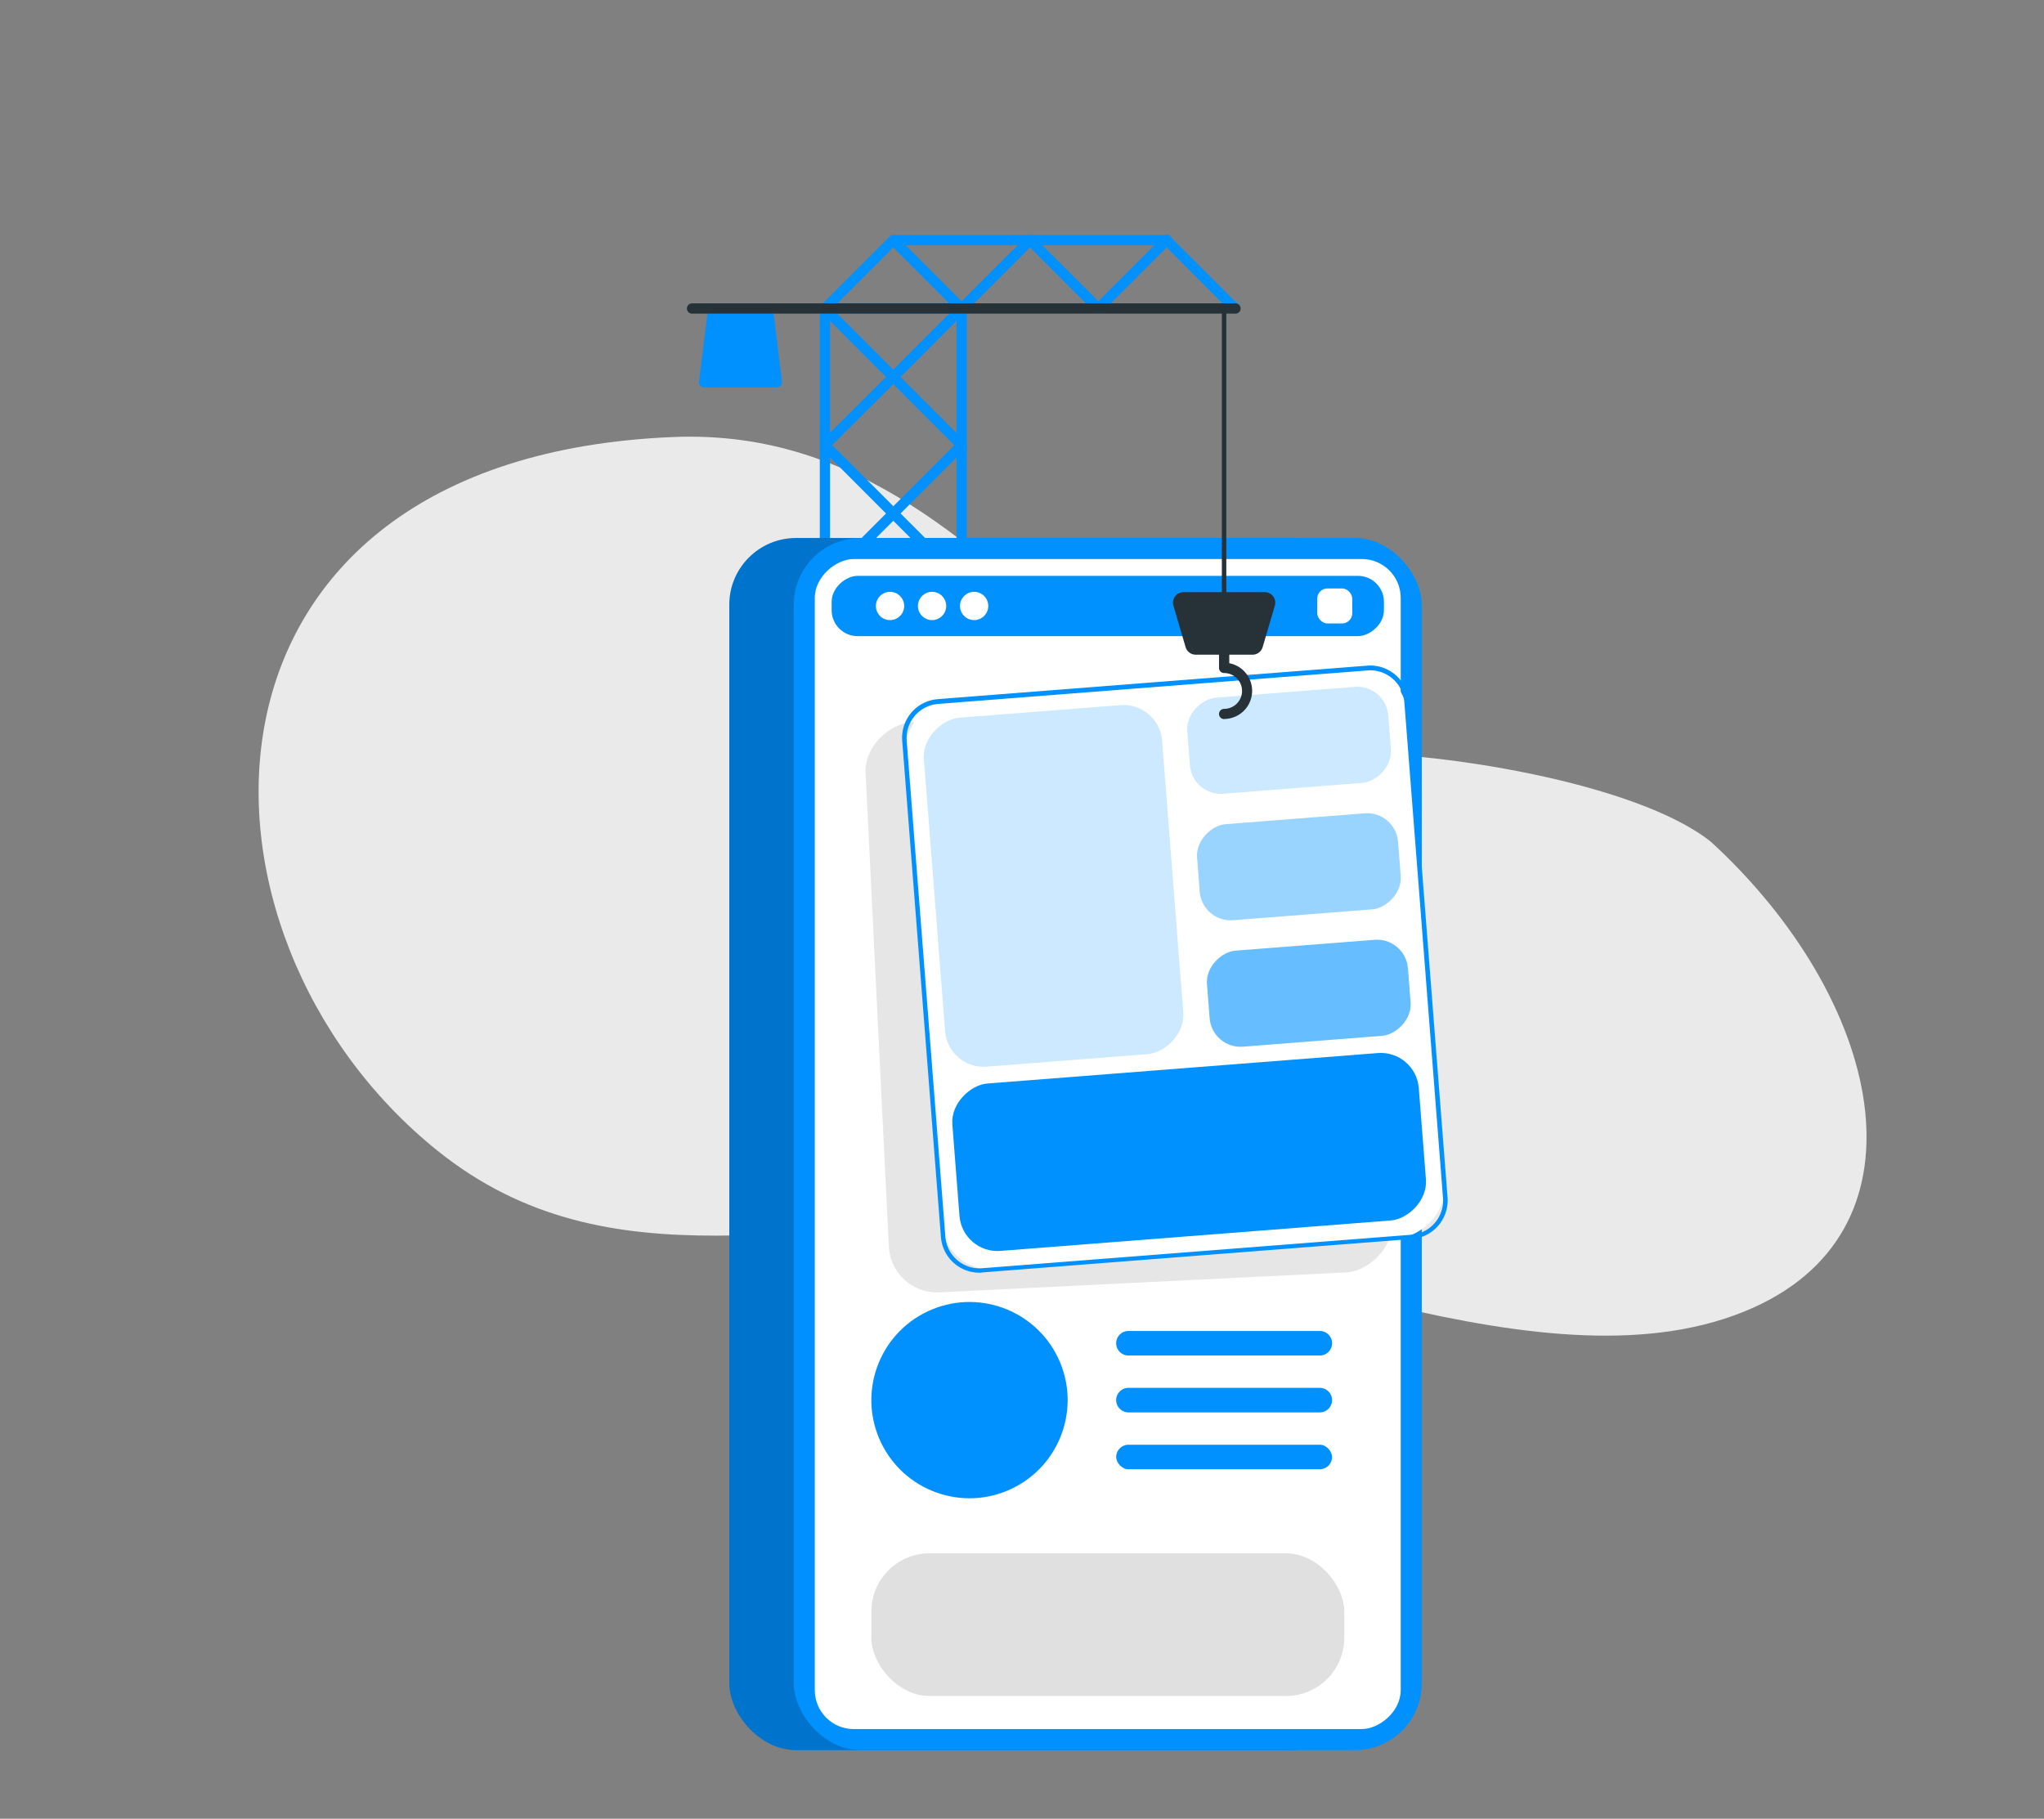 <svg xmlns="http://www.w3.org/2000/svg" width="345" height="307" viewBox="0 0 345 307">
  <rect x="0" y="0" width="345" height="307" fill="#808080" stroke="none"/>
  <g id="Group_934" data-name="Group 934" transform="translate(-15252 -4194)">
    <g id="Group_904" data-name="Group 904" transform="translate(1154 -58)" opacity="0">
      <rect id="Rectangle_1318" data-name="Rectangle 1318" width="345" height="307" transform="translate(14098 4252)" fill="#fff"/>
    </g>
    <g id="Software_engineer-rafiki_1_" data-name="Software engineer-rafiki (1)" transform="translate(15235.883 4218.387)">
      <g id="freepik--background-simple--inject-7" transform="translate(33.768 -2.377)">
        <path id="Path_23314" data-name="Path 23314" d="M230.111,148.179c-7.087-14.389-35.857-33.9-51.963-40.816-19.325-8.288-22.125-17.308-29.209-32.735C138.488,51.863,129.582,24.445,100.266,12.2,21.564-20.673-12.379,52.332,13.2,104.451c16.593,33.8,52.671,36.166,86.054,54.309,30.091,16.352,66.459,63.131,104.1,63.663C236.886,222.9,245,184.291,230.111,148.179Z" transform="translate(0 83.075) rotate(-25)" fill="#f5f5f5" opacity="0.9"/>
      </g>
      <g id="freepik--App--inject-7" transform="translate(132.055 15.283)">
        <path id="Path_23315" data-name="Path 23315" d="M136.842,159.511a.862.862,0,0,1-.862-.862V89.432a.862.862,0,0,1,1.724,0V158.65a.862.862,0,0,1-.862.862Z" transform="translate(-113.545 -77.022)" fill="#0091ff"/>
        <path id="Path_23316" data-name="Path 23316" d="M167.361,159.483a.862.862,0,0,1-.862-.862V89.4a.869.869,0,1,1,1.731,0v69.218A.869.869,0,0,1,167.361,159.483Z" transform="translate(-120.991 -76.994)" fill="#0091ff"/>
        <path id="Path_23317" data-name="Path 23317" d="M159.9,113.354a.869.869,0,0,1-.612-.249L148.367,102.18l-10.924,10.894a.869.869,0,0,1-1.225-1.225l10.924-10.871L136.218,90.032a.869.869,0,0,1,.612-1.512H159.9A.868.868,0,0,1,160.516,90l-10.924,10.977L160.516,111.9a.862.862,0,0,1-.612,1.512ZM138.917,90.281l9.45,9.45,9.45-9.45Z" transform="translate(-113.533 -77.01)" fill="#0091ff"/>
        <path id="Path_23318" data-name="Path 23318" d="M136.84,86.568a.862.862,0,0,1-.612-1.474l11.536-11.536a.862.862,0,0,1,1.225,0l11.536,11.536a.862.862,0,0,1,0,1.225.877.877,0,0,1-1.225,0L148.376,75.395,137.452,86.319A.869.869,0,0,1,136.84,86.568Z" transform="translate(-113.543 -73.297)" fill="#0091ff"/>
        <path id="Path_23319" data-name="Path 23319" d="M190.432,86.568a.884.884,0,0,1-.612-.249L178.9,75.395,167.972,86.319a.877.877,0,0,1-1.225,0,.862.862,0,0,1,0-1.225l11.536-11.536a.862.862,0,0,1,1.225,0l11.559,11.536a.862.862,0,0,1-.612,1.474Z" transform="translate(-120.99 -73.297)" fill="#0091ff"/>
        <path id="Path_23320" data-name="Path 23320" d="M197.88,86.568a.884.884,0,0,1-.612-.249.862.862,0,0,1,0-1.225L208.8,73.558a.862.862,0,0,1,1.225,0l11.536,11.536a.862.862,0,0,1,0,1.225.877.877,0,0,1-1.225,0L209.416,75.395l-10.9,10.924A.869.869,0,0,1,197.88,86.568Z" transform="translate(-128.438 -73.297)" fill="#0091ff"/>
        <path id="Path_23321" data-name="Path 23321" d="M136.84,143.9a.862.862,0,0,1-.612-1.474L159.3,119.355a.869.869,0,0,1,1.225,1.225l-23.073,23.073A.869.869,0,0,1,136.84,143.9Z" transform="translate(-113.543 -84.485)" fill="#0091ff"/>
        <path id="Path_23322" data-name="Path 23322" d="M159.929,143.892a.869.869,0,0,1-.612-.249l-23.073-23.1a.869.869,0,0,1,1.225-1.225l23.073,23.073a.862.862,0,0,1-.612,1.474Z" transform="translate(-113.56 -84.475)" fill="#0091ff"/>
        <path id="Path_23323" data-name="Path 23323" d="M159.913,174.419H136.841a.862.862,0,0,1-.8-.529.877.877,0,0,1,.189-.945l10.924-10.932-10.924-10.924a.869.869,0,0,1,1.225-1.225l10.924,10.924L159.3,149.865a.869.869,0,0,1,1.225,1.225L149.6,162.013l10.924,10.924a.862.862,0,0,1-.612,1.474ZM138.927,172.7h18.9l-9.45-9.45Z" transform="translate(-113.543 -91.93)" fill="#263238"/>
        <path id="Path_23324" data-name="Path 23324" d="M122.463,102.169H110.14l1.55-12.459h9.215Z" transform="translate(-107.239 -77.301)" fill="#0091ff"/>
        <path id="Path_23325" data-name="Path 23325" d="M122.183,102.752H109.86a.885.885,0,0,1-.65-.287.9.9,0,0,1-.212-.68l1.557-12.459a.862.862,0,0,1,.854-.756h9.215a.869.869,0,0,1,.862.756L123,101.785a.862.862,0,0,1-.854.968Zm-11.34-1.731H121.2l-1.338-10.727h-7.681Z" transform="translate(-106.959 -77.022)" fill="#0091ff"/>
        <path id="Path_23326" data-name="Path 23326" d="M198.818,90.29H107.253a.869.869,0,1,1,0-1.731h91.565a.869.869,0,1,1,0,1.731Z" transform="translate(-106.303 -77.019)" fill="#263238"/>
        <path id="Path_23327" data-name="Path 23327" d="M198.28,75.03H152.166a.869.869,0,0,1,0-1.731H198.28a.869.869,0,1,1,0,1.731Z" transform="translate(-117.302 -73.295)" fill="#0091ff"/>
        <rect id="Rectangle_1509" data-name="Rectangle 1509" width="105.996" height="204.607" rx="11.27" transform="translate(7.157 51.146)" fill="#0091ff"/>
        <rect id="Rectangle_1510" data-name="Rectangle 1510" width="105.996" height="204.607" rx="11.27" transform="translate(7.157 51.146)" opacity="0.2"/>
        <rect id="Rectangle_1511" data-name="Rectangle 1511" width="105.996" height="204.607" rx="11.27" transform="translate(18.043 51.146)" fill="#0091ff"/>
        <rect id="Rectangle_1512" data-name="Rectangle 1512" width="197.508" height="98.898" rx="6.57" transform="translate(120.486 54.692) rotate(90)" fill="#fff"/>
        <rect id="Rectangle_1513" data-name="Rectangle 1513" width="96.312" height="85.018" rx="8.14" transform="matrix(0.049, 0.999, -0.999, 0.049, 114.697, 78.501)" opacity="0.1"/>
        <rect id="Rectangle_1514" data-name="Rectangle 1514" width="10.176" height="93.22" rx="4.38" transform="translate(117.651 57.534) rotate(90)" fill="#0091ff"/>
        <path id="Path_23328" data-name="Path 23328" d="M150.889,157.74h0a2.389,2.389,0,0,1-2.389-2.381h0a2.4,2.4,0,0,1,2.389-2.389h0a2.4,2.4,0,0,1,2.389,2.389h0a2.389,2.389,0,0,1-2.389,2.381Z" transform="translate(-116.6 -92.737)" fill="#fff"/>
        <path id="Path_23329" data-name="Path 23329" d="M160.279,157.74h0a2.389,2.389,0,0,1-2.389-2.381h0a2.4,2.4,0,0,1,2.389-2.389h0a2.389,2.389,0,0,1,2.381,2.389h0A2.389,2.389,0,0,1,160.279,157.74Z" transform="translate(-118.891 -92.737)" fill="#fff"/>
        <path id="Path_23330" data-name="Path 23330" d="M169.669,157.74h0a2.389,2.389,0,0,1-2.389-2.381h0a2.4,2.4,0,0,1,2.389-2.389h0a2.389,2.389,0,0,1,2.381,2.389h0a2.389,2.389,0,0,1-2.381,2.381Z" transform="translate(-121.182 -92.737)" fill="#fff"/>
        <rect id="Rectangle_1515" data-name="Rectangle 1515" width="5.912" height="5.912" rx="1.72" transform="translate(106.395 59.658)" fill="#fff"/>
        <circle id="Ellipse_129" data-name="Ellipse 129" cx="16.564" cy="16.564" r="16.564" transform="translate(26.059 187.71) rotate(-22.5)" fill="#0091ff"/>
        <path id="Path_23331" data-name="Path 23331" d="M236.517,322.153h-32.3a2.079,2.079,0,0,1-2.071-2.071h0a2.079,2.079,0,0,1,2.071-2.071h32.3a2.071,2.071,0,0,1,2.071,2.071h0A2.071,2.071,0,0,1,236.517,322.153Z" transform="translate(-129.691 -133.01)" fill="#0091ff"/>
        <path id="Path_23332" data-name="Path 23332" d="M236.517,334.853h-32.3a2.079,2.079,0,0,1-2.071-2.071h0a2.079,2.079,0,0,1,2.071-2.071h32.3a2.071,2.071,0,0,1,2.071,2.071h0A2.071,2.071,0,0,1,236.517,334.853Z" transform="translate(-129.691 -136.109)" fill="#0091ff"/>
        <rect id="Rectangle_1516" data-name="Rectangle 1516" width="36.438" height="4.143" rx="2.071" transform="translate(72.459 204.202)" fill="#0091ff"/>
        <rect id="Rectangle_1517" data-name="Rectangle 1517" width="79.817" height="24.078" rx="9.82" transform="translate(31.137 222.535)" fill="#e0e0e0"/>
        <rect id="Rectangle_1518" data-name="Rectangle 1518" width="96.312" height="85.018" rx="8.14" transform="translate(121.003 72.596) rotate(85.54)" fill="#fff"/>
        <path id="Path_23333" data-name="Path 23333" d="M167.4,271.917a6.532,6.532,0,0,1-6.5-6.048l-6.532-83.755a6.539,6.539,0,0,1,6-7.016l72.5-5.655a6.539,6.539,0,0,1,7.016,6l6.532,83.755a6.539,6.539,0,0,1-6,7.023l-72.5,5.647A1.974,1.974,0,0,1,167.4,271.917Zm-5.745-6.048a5.776,5.776,0,0,0,6.2,5.292l72.5-5.655a5.783,5.783,0,0,0,5.292-6.207l-6.532-83.755a5.776,5.776,0,0,0-6.207-5.292l-72.491,5.655a5.783,5.783,0,0,0-5.292,6.207Z" transform="translate(-118.026 -96.752)" fill="#0091ff"/>
        <rect id="Rectangle_1519" data-name="Rectangle 1519" width="28.342" height="78.97" rx="6.43" transform="translate(123.036 137.587) rotate(85.54)" fill="#0091ff"/>
        <rect id="Rectangle_1520" data-name="Rectangle 1520" width="59.088" height="40.324" rx="6.51" transform="translate(79.697 78.849) rotate(85.54)" fill="#0091ff" opacity="0.2"/>
        <rect id="Rectangle_1521" data-name="Rectangle 1521" width="16.261" height="34.027" rx="5.23" transform="translate(117.969 75.864) rotate(85.54)" fill="#0091ff" opacity="0.2"/>
        <rect id="Rectangle_1522" data-name="Rectangle 1522" width="16.261" height="34.027" rx="5.23" transform="translate(119.629 97.212) rotate(85.54)" fill="#0091ff" opacity="0.4"/>
        <rect id="Rectangle_1523" data-name="Rectangle 1523" width="16.261" height="34.027" rx="5.23" transform="translate(121.298 118.561) rotate(85.54)" fill="#0091ff" opacity="0.6"/>
        <path id="Path_23334" data-name="Path 23334" d="M226.123,140.159a.386.386,0,0,1-.386-.386V89.561a.386.386,0,1,1,.756,0v50.212A.386.386,0,0,1,226.123,140.159Z" transform="translate(-135.445 -77.152)" fill="#263238"/>
        <path id="Path_23335" data-name="Path 23335" d="M228.263,163.594h-9.6a1.777,1.777,0,0,1-1.7-1.27l-2.064-7.016a1.777,1.777,0,0,1,1.7-2.268h13.729a1.777,1.777,0,0,1,1.7,2.268l-2.064,7.016a1.769,1.769,0,0,1-1.7,1.27Z" transform="translate(-132.785 -92.754)" fill="#263238"/>
        <path id="Path_23336" data-name="Path 23336" d="M225.972,177.617a.862.862,0,1,1,0-1.724,3.024,3.024,0,1,0,0-6.048.862.862,0,0,1-.862-.862v-2.238a.869.869,0,0,1,1.731,0v1.444a4.748,4.748,0,0,1-.869,9.412Z" transform="translate(-135.294 -95.906)" fill="#263238"/>
      </g>
    </g>
  </g>
</svg>
